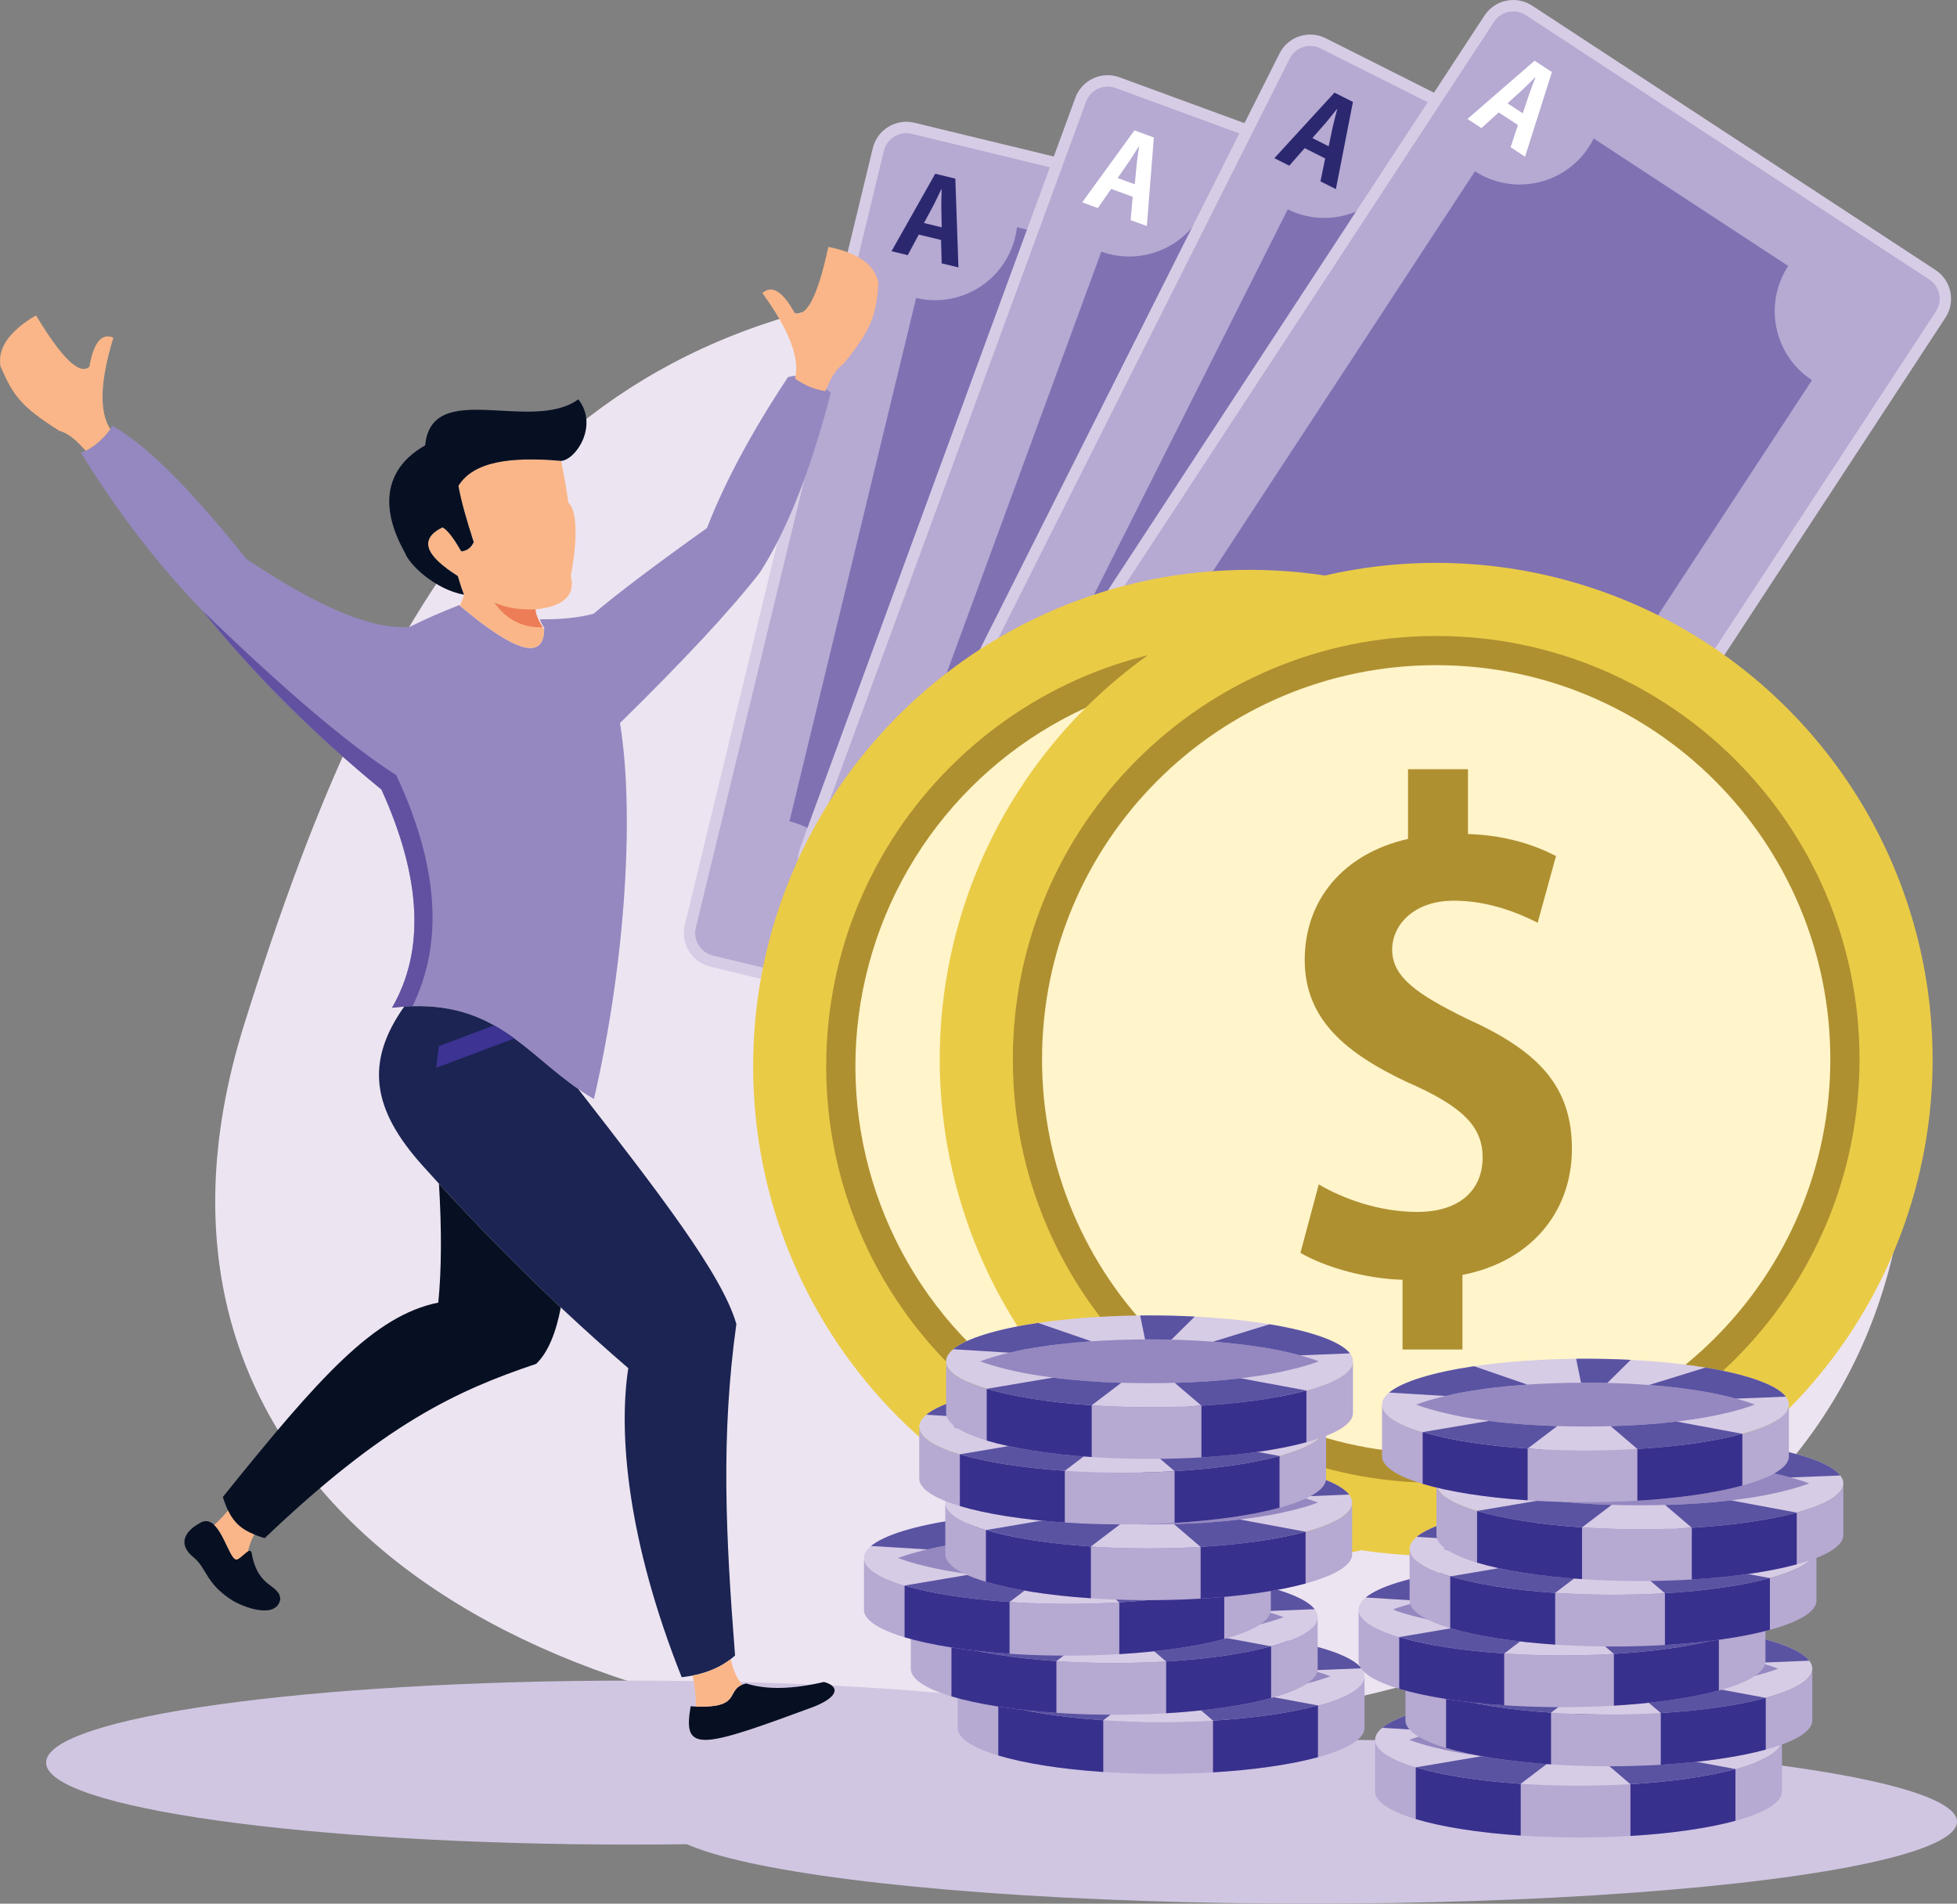 <?xml version="1.0" encoding="UTF-8"?><svg id="a" xmlns="http://www.w3.org/2000/svg" viewBox="0 0 1544.82 1502.54"><rect x="0" y="0" width="1544.82" height="1502.54" fill="#808080" stroke="none"/><path d="M821.67,223.47c162.84,0,144.25,297.12,261.81,387.69,155.59,119.87,423.27,60.52,423.27,266.25,0,361.17-347.2,492.01-725.55,492.01S79.99,1169.12,192.65,808.9C305.3,448.7,443.31,223.47,821.67,223.47Z" style="fill:#ede4f1; fill-rule:evenodd;"/><path d="M498.6,1326.48c255.27,0,462.22,28.97,462.22,64.71s-206.95,64.71-462.22,64.71-462.22-28.97-462.22-64.71,206.94-64.71,462.22-64.71Z" style="fill:#d1c6e2; fill-rule:evenodd;"/><ellipse cx="1033.71" cy="1437.83" rx="511.11" ry="64.71" style="fill:#d1c6e2;"/><path d="M721.75,96.88l370.09,89.59c14.52,3.52,23.5,18.23,19.99,32.75l-148.47,613.29c-3.52,14.52-18.23,23.5-32.75,19.99l-370.09-89.6c-14.52-3.51-23.5-18.23-19.98-32.75L688.99,116.87c3.52-14.52,18.23-23.5,32.75-19.99Z" style="fill:#d7cce5; fill-rule:evenodd;"/><path d="M719.63,105.63l370.09,89.59c9.69,2.35,15.71,12.2,13.36,21.89l-148.47,613.28c-2.34,9.69-12.2,15.71-21.89,13.36l-370.08-89.6c-9.7-2.35-15.71-12.19-13.36-21.89L697.74,118.98c2.34-9.69,12.2-15.7,21.89-13.36Z" style="fill:#b6a9d2; fill-rule:evenodd;"/><path d="M802.77,179.34l178.43,43.2c-8.46,34.94,13.01,70.12,47.95,78.58l-101.87,420.76c-34.93-8.46-70.12,13.01-78.58,47.95l-177.56-42.99c8.46-34.94-13.01-70.12-47.95-78.58l100-413.05c34.81,8.21,69.75-13.23,78.18-48.03,.64-2.62,1.09-5.23,1.4-7.83Z" style="fill:#8071b3; fill-rule:evenodd;"/><path d="M738.25,137.15l-34.5,61.13,12.8,3.1,8.72-16.23,17.58,4.25,.5,18.47,13.23,3.2-2.46-70.08-15.87-3.84h0Zm-1.31,24.8c1.87-3.61,4.28-8.72,6.12-12.61l.26,.06c-.12,4.22-.29,9.78-.26,14.12l.31,15.89-14-3.39,7.56-14.07Z" style="fill:#2b2870; fill-rule:evenodd;"/><path d="M883.7,61l357.47,131.18c14.03,5.15,21.27,20.79,16.12,34.82l-217.38,592.38c-5.15,14.02-20.79,21.27-34.82,16.12l-357.47-131.18c-14.03-5.15-21.27-20.79-16.12-34.82L848.88,77.12c5.15-14.02,20.79-21.27,34.82-16.12Z" style="fill:#d7cce5; fill-rule:evenodd;"/><path d="M880.6,69.45l357.47,131.18c9.36,3.44,14.21,13.91,10.77,23.27l-217.38,592.37c-3.44,9.36-13.91,14.21-23.27,10.78l-357.46-131.18c-9.36-3.44-14.21-13.91-10.78-23.27L857.33,80.22c3.44-9.36,13.9-14.21,23.27-10.77Z" style="fill:#b6a9d2; fill-rule:evenodd;"/><path d="M954.8,152.16l172.35,63.25c-12.39,33.74,4.93,71.14,38.67,83.53l-149.14,406.42c-33.75-12.39-71.14,4.93-83.53,38.68l-171.51-62.94c12.38-33.74-4.93-71.14-38.68-83.53l146.41-398.96c33.64,12.12,70.81-5.2,83.15-38.81,.92-2.53,1.68-5.07,2.28-7.62Z" style="fill:#8071b3; fill-rule:evenodd;"/><path d="M895.51,102.89l-41.24,56.8,12.36,4.54,10.51-15.13,16.98,6.23-1.61,18.4,12.78,4.69,5.54-69.9-15.33-5.63h0Zm-4.12,24.49c2.27-3.38,5.24-8.18,7.52-11.83l.24,.09c-.59,4.18-1.4,9.68-1.87,14l-1.5,15.82-13.52-4.96,9.12-13.12Z" style="fill:#fff; fill-rule:evenodd;"/><path d="M1046.45,30.16l340.19,171.06c13.35,6.71,18.76,23.08,12.05,36.43l-283.46,563.75c-6.71,13.35-23.08,18.77-36.43,12.05l-340.19-171.06c-13.35-6.71-18.76-23.08-12.05-36.43L1010.02,42.21c6.71-13.35,23.08-18.77,36.43-12.06Z" style="fill:#d7cce5; fill-rule:evenodd;"/><path d="M1042.41,38.2l340.19,171.06c8.91,4.48,12.54,15.43,8.05,24.34l-283.46,563.75c-4.48,8.91-15.43,12.53-24.34,8.05l-340.19-171.06c-8.91-4.48-12.54-15.43-8.05-24.34L1018.06,46.25c4.48-8.91,15.43-12.54,24.35-8.05Z" style="fill:#b6a9d2; fill-rule:evenodd;"/><path d="M1106.7,128.83l164.02,82.47c-16.15,32.11-3.2,71.24,28.91,87.39l-194.48,386.78c-32.12-16.15-71.24-3.21-87.39,28.91l-163.22-82.07c16.15-32.12,3.2-71.25-28.91-87.39l190.91-379.68c32.05,15.87,70.95,2.91,87.03-29.09,1.21-2.4,2.25-4.85,3.14-7.31Z" style="fill:#8071b3; fill-rule:evenodd;"/><path d="M1053.4,73.12l-47.44,51.73,11.77,5.92,12.16-13.84,16.16,8.13-3.69,18.1,12.16,6.11,13.47-68.82-14.59-7.34h0Zm-6.89,23.86c2.64-3.1,6.14-7.53,8.82-10.9l.23,.12c-1.07,4.08-2.5,9.46-3.45,13.7l-3.3,15.55-12.86-6.47,10.55-11.99Z" style="fill:#2b2870; fill-rule:evenodd;"/><path d="M1209.4,4.42l318.49,208.71c12.5,8.19,16.01,25.07,7.82,37.56l-345.85,527.78c-8.19,12.49-25.07,16.01-37.56,7.83l-318.49-208.71c-12.5-8.19-16.01-25.06-7.82-37.56L1171.84,12.25c8.19-12.5,25.07-16.01,37.56-7.82Z" style="fill:#d7cce5; fill-rule:evenodd;"/><path d="M1204.47,11.95l318.49,208.71c8.34,5.47,10.69,16.76,5.22,25.1l-345.85,527.77c-5.47,8.34-16.76,10.7-25.1,5.23l-318.49-208.71c-8.34-5.47-10.69-16.76-5.23-25.1L1179.37,17.18c5.46-8.34,16.76-10.69,25.1-5.23Z" style="fill:#b6a9d2; fill-rule:evenodd;"/><path d="M1258.02,109.31l153.55,100.62c-19.7,30.06-11.3,70.42,18.76,90.12l-237.29,362.1c-30.06-19.7-70.41-11.3-90.11,18.76l-152.81-100.13c19.7-30.07,11.3-70.42-18.76-90.12l232.94-355.46c30.02,19.42,70.14,10.97,89.77-18.98,1.47-2.25,2.79-4.56,3.95-6.91Z" style="fill:#8071b3; fill-rule:evenodd;"/><path d="M1211.41,47.9l-53.03,45.99,11.02,7.22,13.67-12.36,15.13,9.92-5.73,17.56,11.38,7.46,21.22-66.83-13.66-8.95h0Zm-9.57,22.92c2.98-2.78,6.96-6.78,10.01-9.82l.22,.15c-1.53,3.93-3.56,9.11-4.98,13.22l-5.05,15.07-12.04-7.89,11.84-10.71Z" style="fill:#fff; fill-rule:evenodd;"/><path d="M986.38,449.77c216.42,0,391.87,175.45,391.87,391.87s-175.45,391.88-391.87,391.88-391.87-175.45-391.87-391.88,175.45-391.87,391.87-391.87Z" style="fill:#eacb46; fill-rule:evenodd;"/><path d="M986.38,507.46c184.56,0,334.18,149.62,334.18,334.18s-149.62,334.19-334.18,334.19-334.19-149.62-334.19-334.19,149.62-334.18,334.19-334.18Z" style="fill:#af9030; fill-rule:evenodd;"/><circle cx="986.38" cy="841.64" r="311.13" transform="translate(-306.23 943.99) rotate(-45)" style="fill:#fff4ca;"/><path d="M1080.97,681.16c-15.93-8.2-38.61-16.41-69.5-17.38v-51.15h-47.29v55.02c-51.17,11.58-81.57,48.26-81.57,95.56s33.3,73.85,80.12,96.05c44.4,19.3,60.33,35.23,60.33,59.84s-16.89,42.96-51.64,42.96c-30.4,0-58.88-10.62-77.7-21.72l-14.48,54.05c18.34,10.62,49.71,20.27,80.6,21.24v55.02h47.3v-58.89c54.54-10.62,86.4-50.19,86.4-99.42s-26.07-77.22-83.01-102.8c-38.13-18.82-58.88-32.34-58.88-54.55,0-18.82,16.41-38.6,48.74-38.6,28,0,51.64,10.13,66.12,17.37l14.48-52.61Z" style="fill:#af9030; fill-rule:evenodd;"/><circle cx="1133.69" cy="836.14" r="391.87" transform="translate(-259.19 1046.54) rotate(-45)" style="fill:#eacb46;"/><path d="M1133.69,501.96c184.57,0,334.19,149.62,334.19,334.19s-149.62,334.18-334.19,334.18-334.18-149.61-334.18-334.18,149.62-334.19,334.18-334.19Z" style="fill:#af9030; fill-rule:evenodd;"/><path d="M1133.69,525.01c171.83,0,311.13,139.3,311.13,311.13s-139.3,311.13-311.13,311.13-311.13-139.3-311.13-311.13,139.29-311.13,311.13-311.13Z" style="fill:#fff4ca; fill-rule:evenodd;"/><path d="M1228.28,675.66c-15.93-8.2-38.61-16.41-69.5-17.38v-51.15h-47.3v55.02c-51.16,11.58-81.57,48.26-81.57,95.56s33.3,73.85,80.12,96.05c44.4,19.3,60.33,35.23,60.33,59.84s-16.89,42.96-51.64,42.96c-30.4,0-58.88-10.62-77.7-21.72l-14.49,54.05c18.34,10.62,49.71,20.27,80.6,21.24v55.02h47.3v-58.88c54.54-10.62,86.4-50.19,86.4-99.42s-26.06-77.22-83.01-102.8c-38.13-18.82-58.88-32.34-58.88-54.54,0-18.82,16.41-38.61,48.74-38.61,28,0,51.65,10.14,66.12,17.37l14.48-52.61Z" style="fill:#af9030; fill-rule:evenodd;"/><path d="M182.31,1262.47c-20.14-13.16-19.14-24.95-29.66-33.41-10.6-8.52-9.54-18.81,4.81-26.75,16.32-10.62,23.13,31.57,29.92,28.46,4.53-2.07,9.79-10.17,11.27-5.17,4.83,28.78,22.42,24.34,22.6,36.94-3.51,15.87-29.69,5.97-38.94-.07Z" style="fill:#071023; fill-rule:evenodd;"/><path d="M642.91,1346.92c-39.32,14.49-68.72,25.32-83.86,26.28-16.34,1.03-16.76-9.01-13.89-26.45,43.39,2.69,25.67-13.93,43.9-18.01,15.88,5.06,36.33,4.66,61.36-1.2,12.91,3.52,11.38,11.7-7.51,19.38Z" style="fill:#071023; fill-rule:evenodd;"/><path d="M426.37,488.77c.23,1.9,1.67,3.84,2.44,5.51,.2,.44,.76,.75,.76,1.17,.31,26.21-22.04,20.26-67.08-17.85-14.35,5.59-27.35,11.31-39.01,17.16-28.94,2.57-71.94-15.29-128.98-53.57-43.95-55.1-79.14-90.12-105.58-105.05-6.9,10.31-15.22,17.41-24.97,21.32,29.64,47.88,61.54,89.31,95.7,124.31,39.87,49.58,87.02,96.74,141.47,141.47,31.64,69.78,34.42,127.16,8.32,172.15,84.97-10,107.25,42.1,159.41,72.03,25.81-111.86,31.79-228.97,20.54-296.71,50.48-49.49,87.24-89.01,110.27-118.57,21.32-32.81,40.04-80.14,56.17-141.99-12.24-11.55-23.51-15.71-33.81-12.48-28.47,42.92-49.8,82.62-63.97,119.1-41,29.25-70.81,51.79-89.45,67.61-11.32,3.22-27.23,4.66-42.26,4.39Z" style="fill:#9588c0; fill-rule:evenodd;"/><path d="M159.96,482.13c39.81,49.45,86.86,96.48,141.18,141.1,31.64,69.78,34.42,127.16,8.32,172.15,5.65-.66,11.02-1.04,16.15-1.18,24.75-50.26,20.49-111.05-12.77-182.38-36.56-23.23-87.57-66.45-152.88-129.69Z" style="fill:#6251a1; fill-rule:evenodd;"/><path d="M89.52,266.47c-10.54,34.35-11.35,58.45-2.43,72.29-5.6,7.65-12.08,13.32-19.44,17.03-6.11-6.76-12.51-13.44-20.77-15.73-30.11-18.99-36.43-27.56-46.55-51.1-2.26-14.33,7.09-27.68,28.08-40.05,20.45,33.95,34.49,47.47,42.12,40.56,3.38-19.19,9.71-26.86,18.99-23.01Z" style="fill:#fab688; fill-rule:evenodd;"/><path d="M601.79,231.31c21.15,29.05,29.75,51.58,25.81,67.56,7.79,5.41,15.76,8.67,23.92,9.79,3.57-8.38,7.45-16.78,14.53-21.63,22.29-27.75,25.48-37.92,27.4-63.46-2.52-14.29-15.71-23.86-39.58-28.73-8.29,38.75-17.17,56.1-26.64,52.06-9.44-17.05-17.91-22.24-25.44-15.59Z" style="fill:#fab688; fill-rule:evenodd;"/><path d="M363.04,478.06c1.52-3.29,2.63-6.25,3.26-8.64-1.54-3.9-3.19-8.83-4.94-14.8-26.45-16.5-30.47-29.3-12.08-38.43,3.85,1.97,8.79,8.3,14.81,19,4.46-.35,7.76-2.77,9.89-7.25-6.04-18.21-10.08-33.04-12.14-44.48,11.96-19.36,41.55-23.22,81.06-19.66,2.23,10.39,4.16,21.42,5.78,33.07,7.2,6.13,7.23,29.91,1.89,57.51,3.81,15.43-5.47,24.31-27.82,26.6-.11,5.54,5.61,13.97,6,14.73,.17,.32,.44,.64,.81,.94-.39,24.71-22.56,18.51-66.53-18.6Z" style="fill:#fab688; fill-rule:evenodd;"/><path d="M442.9,363.8c-39.51-3.56-69.1,.29-81.06,19.65,2.06,11.44,6.1,26.27,12.14,44.48-2.13,4.48-5.43,6.9-9.89,7.25-6.02-10.7-10.96-17.03-14.81-19-18.39,9.13-14.37,21.94,12.08,38.43,1.75,5.97,3.4,10.91,4.94,14.8-23.38-4.29-43.58-24.26-46.66-33.12-29.12-52.24,.16-75.92,15.98-84.76,5.06-53.05,83.51-9.4,120.92-36.33,16.08,20.49-1.75,47.66-13.63,48.6Z" style="fill:#071023; fill-rule:evenodd;"/><path d="M390.22,475.56c9.22,4.12,20.07,5.93,32.54,5.42-.1,4.85,4.27,11.91,5.63,14.1-16.12,.45-28.85-6.06-38.16-19.53Z" style="fill:#ed7d57; fill-rule:evenodd;"/><path d="M333.3,919.68c-39.75-44.28-45.18-81.49-14.23-125.19,70.49-4.67,95.38,36.07,137.4,65.07,63.23,81.38,113.56,146.32,124.81,185.47-12.3,88.38-8.45,166.8-1.04,261.61-10.48,9.52-24.52,15.24-42.13,17.16-42.96-107.96-50.07-192.38-42.15-243.92-71.03-61.24-124.59-117.79-162.66-160.2Z" style="fill:#1b2452; fill-rule:evenodd;"/><path d="M345.97,1028.12c2.59-25.92,2.77-57.21,.53-93.86,25.83,28.25,57.73,61.56,96.18,97.67-3.63,19.55-10.12,35.8-19.47,44.56-62.84,21.08-119.88,47.52-214.28,137.56-18.65-5.67-26.71-12.17-33.03-32.51,76.41-94.93,119.36-143.16,170.07-153.42Z" style="fill:#071023; fill-rule:evenodd;"/><path d="M346.39,825.68l43.6-16.4c5.62,3.13,10.91,6.63,16.04,10.36l-61.72,23.22,2.09-17.18Z" style="fill:#3c3392; fill-rule:evenodd;"/><path d="M576.82,1309.5c1.95,8.9,4.98,15.63,9.09,20.2-12.56,5.04-1.06,18.58-36.74,17.25,.28-7.37-.54-15.52-2.45-24.45,11.92-2.32,21.95-6.66,30.11-13h0Zm-396.82-117.24c4.7,9.74,10.83,14.93,20.68,18.92-2.34,4.33-3.96,8.72-4.85,13.19-2.32,1.23-5.54,5.06-8.46,6.39-4.89,2.24-9.8-19.06-18.27-27.14,3.54-3.21,7.18-7,10.9-11.36Z" style="fill:#fab688; fill-rule:evenodd;"/><path d="M1246.08,1337.04c88.68,0,160.58,16.2,160.58,36.19s-71.89,36.19-160.58,36.19-160.58-16.2-160.58-36.19,71.89-36.19,160.58-36.19Z" style="fill:#d7cce5; fill-rule:evenodd;"/><path d="M1379.72,1373.24c-11.45,4.46-28.78,8.19-35.01,9.35-31.98,5.94-66.16,7.93-98.63,7.93s-66.66-1.99-98.63-7.93c-6.23-1.16-23.56-4.89-35.01-9.35,11.45-4.46,28.78-8.19,35.01-9.35,31.97-5.94,66.15-7.94,98.63-7.94s66.66,1.99,98.62,7.94c6.24,1.16,23.56,4.88,35.02,9.35Z" style="fill:#9588c0; fill-rule:evenodd;"/><path d="M1246.08,1450.27c88.68,0,160.58-16.21,160.58-36.19v-40.84c0,19.99-71.89,36.19-160.58,36.19s-160.58-16.2-160.58-36.19v40.84c0,19.99,71.89,36.19,160.58,36.19Z" style="fill:#b6a9d2; fill-rule:evenodd;"/><path d="M1287.05,1408.24c32.96-1.95,61.77-6.21,82.86-11.96v40.84c-21.08,5.75-49.9,10.01-82.86,11.96v-40.84Z" style="fill:#38308d; fill-rule:evenodd;"/><path d="M1200.42,1407.94v40.84c-33.48-2.23-62.4-6.87-82.85-13.01v-40.84c20.46,6.14,49.38,10.77,82.85,13Z" style="fill:#38308d; fill-rule:evenodd;"/><path d="M1369.9,1396.28c-21.08,5.75-49.9,10.01-82.86,11.96l-21.05-17.99c17.27-.46,34.79-1.58,52-3.63l51.91,9.66Z" style="fill:#5a53a2; fill-rule:evenodd;"/><path d="M1200.42,1407.94c-33.48-2.23-62.4-6.86-82.85-13l52.37-8.84c17.77,2.29,35.93,3.55,53.85,4.09l-23.36,17.75Z" style="fill:#5a53a2; fill-rule:evenodd;"/><path d="M1344.71,1363.89c-15.75-2.93-32.05-4.89-48.41-6.14l44.52-13.73c32.81,5.41,56.16,13.56,63.45,22.96l-39.35,1.56c-8.3-2.24-16.36-3.92-20.2-4.64Z" style="fill:#5a53a2; fill-rule:evenodd;"/><path d="M1281.77,1337.94l-18.41,18.21c-5.8-.13-11.56-.2-17.28-.2-1.18,0-2.35,0-3.53,.01l-3.85-18.88c2.44-.03,4.91-.04,7.38-.04,12.26,0,24.21,.31,35.68,.9Z" style="fill:#5a53a2; fill-rule:evenodd;"/><path d="M1158.14,1342.95l42.05,14.49c-17.82,1.22-35.59,3.27-52.74,6.45-2.53,.47-6.89,1.36-11.95,2.56l-44.39-2.73c10.41-8.63,34.65-15.99,67.03-20.77Z" style="fill:#5a53a2; fill-rule:evenodd;"/><path d="M916.56,1286.85c88.69,0,160.58,16.2,160.58,36.19s-71.89,36.19-160.58,36.19-160.58-16.2-160.58-36.19,71.89-36.19,160.58-36.19Z" style="fill:#d7cce5; fill-rule:evenodd;"/><path d="M1050.2,1323.04c-11.45,4.46-28.78,8.19-35.01,9.35-31.97,5.94-66.15,7.93-98.63,7.93s-66.66-1.99-98.63-7.93c-6.22-1.16-23.56-4.89-35.01-9.35,11.45-4.46,28.79-8.19,35.01-9.34,31.98-5.95,66.15-7.94,98.63-7.94s66.66,1.99,98.63,7.94c6.23,1.16,23.56,4.88,35.01,9.34Z" style="fill:#9588c0; fill-rule:evenodd;"/><path d="M916.56,1400.08c88.69,0,160.58-16.21,160.58-36.19v-40.84c0,19.99-71.89,36.19-160.58,36.19s-160.58-16.2-160.58-36.19v40.84c0,19.99,71.89,36.19,160.58,36.19Z" style="fill:#b6a9d2; fill-rule:evenodd;"/><path d="M957.53,1358.05c32.96-1.96,61.77-6.21,82.85-11.96v40.84c-21.08,5.74-49.89,10-82.85,11.96v-40.84Z" style="fill:#38308d; fill-rule:evenodd;"/><path d="M870.9,1357.76v40.84c-33.48-2.24-62.39-6.87-82.85-13.01v-40.84c20.46,6.14,49.37,10.77,82.85,13.01Z" style="fill:#38308d; fill-rule:evenodd;"/><path d="M1040.38,1346.09c-21.08,5.75-49.89,10-82.85,11.96l-21.05-17.99c17.27-.46,34.78-1.58,52-3.63l51.9,9.66Z" style="fill:#5a53a2; fill-rule:evenodd;"/><path d="M870.9,1357.76c-33.48-2.23-62.4-6.87-82.85-13.01l52.37-8.84c17.77,2.29,35.93,3.55,53.85,4.09l-23.36,17.76Z" style="fill:#5a53a2; fill-rule:evenodd;"/><path d="M1015.19,1313.7c-15.75-2.94-32.05-4.9-48.42-6.15l44.52-13.73c32.8,5.41,56.17,13.56,63.45,22.96l-39.35,1.56c-8.3-2.24-16.35-3.92-20.2-4.63Z" style="fill:#5a53a2; fill-rule:evenodd;"/><path d="M952.25,1287.75l-18.41,18.21c-5.8-.13-11.56-.2-17.28-.2-1.17,0-2.35,0-3.53,0l-3.85-18.88c2.44-.03,4.91-.04,7.38-.04,12.27,0,24.21,.31,35.68,.9Z" style="fill:#5a53a2; fill-rule:evenodd;"/><path d="M828.62,1292.76l42.05,14.49c-17.81,1.22-35.59,3.27-52.74,6.46-2.53,.47-6.89,1.36-11.95,2.56l-44.39-2.73c10.41-8.63,34.66-15.99,67.03-20.77Z" style="fill:#5a53a2; fill-rule:evenodd;"/><path d="M1270.03,1280.86c88.69,0,160.58,16.21,160.58,36.19s-71.9,36.2-160.58,36.2-160.58-16.21-160.58-36.2,71.89-36.19,160.58-36.19Z" style="fill:#d7cce5; fill-rule:evenodd;"/><path d="M1403.67,1317.05c-11.45,4.47-28.79,8.2-35.01,9.35-31.97,5.94-66.15,7.94-98.63,7.94s-66.66-2-98.63-7.94c-6.23-1.16-23.56-4.88-35.01-9.35,11.45-4.46,28.78-8.19,35.01-9.34,31.97-5.94,66.15-7.94,98.63-7.94s66.66,1.99,98.63,7.94c6.23,1.16,23.56,4.88,35.01,9.34Z" style="fill:#9588c0; fill-rule:evenodd;"/><path d="M1270.03,1394.09c88.69,0,160.58-16.21,160.58-36.19v-40.84c0,19.98-71.9,36.19-160.58,36.19s-160.58-16.21-160.58-36.19v40.84c0,19.99,71.89,36.19,160.58,36.19Z" style="fill:#b6a9d2; fill-rule:evenodd;"/><path d="M1311,1352.06c32.95-1.95,61.77-6.21,82.85-11.96v40.84c-21.08,5.75-49.9,10-82.85,11.96v-40.84Z" style="fill:#38308d; fill-rule:evenodd;"/><path d="M1224.36,1351.77v40.84c-33.48-2.24-62.39-6.87-82.84-13.01v-40.84c20.45,6.15,49.37,10.77,82.84,13.01Z" style="fill:#38308d; fill-rule:evenodd;"/><path d="M1393.85,1340.11c-21.08,5.75-49.9,10.01-82.85,11.96l-21.05-17.98c17.27-.47,34.79-1.59,52-3.64l51.9,9.66Z" style="fill:#5a53a2; fill-rule:evenodd;"/><path d="M1224.37,1351.77c-33.48-2.24-62.4-6.87-82.85-13.01l52.37-8.84c17.77,2.29,35.92,3.55,53.84,4.09l-23.36,17.76Z" style="fill:#5a53a2; fill-rule:evenodd;"/><path d="M1368.66,1307.71c-15.76-2.93-32.06-4.9-48.42-6.15l44.52-13.73c32.81,5.41,56.17,13.56,63.45,22.95l-39.35,1.56c-8.3-2.24-16.35-3.92-20.19-4.63Z" style="fill:#5a53a2; fill-rule:evenodd;"/><path d="M1305.72,1281.76l-18.42,18.21c-5.8-.14-11.56-.2-17.28-.2-1.17,0-2.34,0-3.53,0l-3.85-18.88c2.44-.02,4.9-.04,7.38-.04,12.27,0,24.21,.31,35.69,.9Z" style="fill:#5a53a2; fill-rule:evenodd;"/><path d="M1182.08,1286.76l42.05,14.49c-17.81,1.22-35.59,3.27-52.73,6.46-2.53,.47-6.9,1.36-11.96,2.56l-44.39-2.73c10.41-8.63,34.66-15.99,67.03-20.78Z" style="fill:#5a53a2; fill-rule:evenodd;"/><path d="M879.57,1240.19c88.68,0,160.58,16.21,160.58,36.19s-71.9,36.2-160.58,36.2-160.58-16.21-160.58-36.2,71.9-36.19,160.58-36.19Z" style="fill:#d7cce5; fill-rule:evenodd;"/><path d="M1013.21,1276.39c-11.45,4.46-28.78,8.19-35.01,9.35-31.97,5.94-66.15,7.94-98.63,7.94s-66.66-1.99-98.63-7.94c-6.23-1.16-23.56-4.88-35.01-9.35,11.45-4.47,28.78-8.19,35.01-9.35,31.97-5.94,66.15-7.94,98.63-7.94s66.66,2,98.62,7.94c6.24,1.16,23.56,4.88,35.02,9.35Z" style="fill:#9588c0; fill-rule:evenodd;"/><path d="M879.57,1353.43c88.69,0,160.58-16.2,160.58-36.19v-40.84c0,19.99-71.9,36.2-160.58,36.2s-160.58-16.21-160.58-36.2v40.84c0,19.99,71.9,36.19,160.58,36.19Z" style="fill:#b6a9d2; fill-rule:evenodd;"/><path d="M920.54,1311.4c32.95-1.96,61.77-6.21,82.85-11.96v40.84c-21.09,5.75-49.9,10.01-82.85,11.96v-40.84Z" style="fill:#38308d; fill-rule:evenodd;"/><path d="M833.91,1311.1v40.84c-33.48-2.24-62.4-6.86-82.85-13.01v-40.84c20.45,6.15,49.37,10.77,82.85,13.01Z" style="fill:#38308d; fill-rule:evenodd;"/><path d="M1003.39,1299.44c-21.09,5.75-49.9,10.01-82.85,11.96l-21.05-17.99c17.27-.47,34.79-1.58,52-3.64l51.91,9.66Z" style="fill:#5a53a2; fill-rule:evenodd;"/><path d="M833.91,1311.1c-33.48-2.24-62.4-6.86-82.85-13.01l52.36-8.84c17.77,2.29,35.93,3.55,53.84,4.09l-23.36,17.76Z" style="fill:#5a53a2; fill-rule:evenodd;"/><path d="M978.2,1267.04c-15.75-2.93-32.05-4.9-48.41-6.14l44.52-13.74c32.81,5.41,56.16,13.56,63.44,22.95l-39.35,1.56c-8.3-2.24-16.35-3.93-20.2-4.64Z" style="fill:#5a53a2; fill-rule:evenodd;"/><path d="M915.26,1241.09l-18.41,18.21c-5.8-.13-11.56-.2-17.27-.2-1.18,0-2.35,0-3.53,0l-3.85-18.88c2.44-.02,4.9-.04,7.38-.04,12.26,0,24.2,.31,35.68,.9Z" style="fill:#5a53a2; fill-rule:evenodd;"/><path d="M791.62,1246.09l42.05,14.49c-17.82,1.21-35.59,3.27-52.74,6.45-2.53,.47-6.9,1.37-11.95,2.56l-44.39-2.73c10.41-8.63,34.65-15.98,67.03-20.78Z" style="fill:#5a53a2; fill-rule:evenodd;"/><path d="M1233.04,1234.21c88.68,0,160.58,16.2,160.58,36.19s-71.89,36.19-160.58,36.19-160.58-16.2-160.58-36.19,71.89-36.19,160.58-36.19Z" style="fill:#d7cce5; fill-rule:evenodd;"/><path d="M1366.68,1270.4c-11.45,4.46-28.78,8.19-35.01,9.35-31.98,5.94-66.16,7.94-98.63,7.94s-66.66-1.99-98.63-7.94c-6.23-1.16-23.56-4.88-35.01-9.35,11.45-4.47,28.78-8.19,35.01-9.35,31.97-5.94,66.15-7.93,98.63-7.93s66.66,1.99,98.63,7.93c6.23,1.16,23.56,4.88,35.01,9.35Z" style="fill:#9588c0; fill-rule:evenodd;"/><path d="M1233.04,1347.43c88.68,0,160.58-16.2,160.58-36.19v-40.84c0,19.99-71.89,36.19-160.58,36.19s-160.58-16.2-160.58-36.19v40.84c0,19.99,71.89,36.19,160.58,36.19Z" style="fill:#b6a9d2; fill-rule:evenodd;"/><path d="M1274,1305.41c32.96-1.95,61.77-6.21,82.85-11.96v40.84c-21.08,5.75-49.9,10.01-82.85,11.96v-40.84Z" style="fill:#38308d; fill-rule:evenodd;"/><path d="M1187.37,1305.11v40.84c-33.48-2.23-62.4-6.86-82.85-13v-40.84c20.45,6.15,49.37,10.77,82.85,13.01Z" style="fill:#38308d; fill-rule:evenodd;"/><path d="M1356.86,1293.45c-21.08,5.75-49.9,10.01-82.85,11.96l-21.05-17.99c17.27-.47,34.79-1.58,52-3.64l51.91,9.66Z" style="fill:#5a53a2; fill-rule:evenodd;"/><path d="M1187.37,1305.11c-33.48-2.24-62.4-6.86-82.85-13.01l52.37-8.84c17.77,2.29,35.92,3.55,53.84,4.09l-23.36,17.76Z" style="fill:#5a53a2; fill-rule:evenodd;"/><path d="M1331.67,1261.05c-15.76-2.93-32.05-4.89-48.42-6.14l44.52-13.73c32.81,5.41,56.16,13.56,63.45,22.95l-39.35,1.56c-8.3-2.24-16.36-3.93-20.2-4.64Z" style="fill:#5a53a2; fill-rule:evenodd;"/><path d="M1268.72,1235.1l-18.41,18.21c-5.8-.13-11.56-.19-17.28-.19-1.18,0-2.35,0-3.53,0l-3.86-18.88c2.44-.02,4.91-.03,7.38-.03,12.26,0,24.21,.31,35.69,.89Z" style="fill:#5a53a2; fill-rule:evenodd;"/><path d="M1145.09,1240.11l42.05,14.49c-17.82,1.21-35.59,3.27-52.74,6.45-2.53,.48-6.89,1.37-11.95,2.56l-44.39-2.72c10.41-8.63,34.65-15.99,67.03-20.78Z" style="fill:#5a53a2; fill-rule:evenodd;"/><path d="M842.58,1193.54c88.68,0,160.58,16.2,160.58,36.19s-71.9,36.19-160.58,36.19-160.58-16.2-160.58-36.19,71.9-36.19,160.58-36.19Z" style="fill:#d7cce5; fill-rule:evenodd;"/><path d="M976.22,1229.73c-11.45,4.46-28.79,8.19-35.02,9.35-31.97,5.94-66.15,7.94-98.63,7.94s-66.66-1.99-98.63-7.94c-6.23-1.16-23.56-4.88-35.01-9.35,11.45-4.46,28.78-8.19,35.01-9.35,31.98-5.94,66.15-7.94,98.63-7.94s66.66,1.99,98.63,7.94c6.23,1.16,23.56,4.88,35.02,9.35Z" style="fill:#9588c0; fill-rule:evenodd;"/><path d="M842.57,1306.77c88.69,0,160.59-16.21,160.59-36.2v-40.84c0,19.99-71.9,36.19-160.59,36.19s-160.58-16.2-160.58-36.19v40.84c0,19.99,71.9,36.2,160.58,36.2Z" style="fill:#b6a9d2; fill-rule:evenodd;"/><path d="M883.55,1264.74c32.95-1.95,61.76-6.21,82.85-11.96v40.84c-21.09,5.75-49.9,10.01-82.85,11.96v-40.84Z" style="fill:#38308d; fill-rule:evenodd;"/><path d="M796.91,1264.44v40.84c-33.48-2.23-62.39-6.87-82.85-13.01v-40.84c20.45,6.14,49.37,10.77,82.85,13Z" style="fill:#38308d; fill-rule:evenodd;"/><path d="M966.4,1252.78c-21.09,5.75-49.9,10.01-82.85,11.96l-21.05-17.99c17.26-.46,34.78-1.58,52-3.64l51.91,9.66Z" style="fill:#5a53a2; fill-rule:evenodd;"/><path d="M796.92,1264.44c-33.48-2.23-62.4-6.86-82.85-13l52.37-8.84c17.77,2.29,35.93,3.55,53.84,4.09l-23.35,17.75Z" style="fill:#5a53a2; fill-rule:evenodd;"/><path d="M941.21,1220.38c-15.76-2.93-32.05-4.9-48.42-6.15l44.52-13.73c32.81,5.41,56.16,13.56,63.44,22.95l-39.35,1.56c-8.3-2.24-16.35-3.92-20.19-4.64Z" style="fill:#5a53a2; fill-rule:evenodd;"/><path d="M878.26,1194.43l-18.41,18.21c-5.79-.13-11.56-.2-17.28-.2-1.17,0-2.35,0-3.53,.01l-3.85-18.89c2.44-.02,4.9-.03,7.38-.03,12.26,0,24.21,.31,35.69,.89Z" style="fill:#5a53a2; fill-rule:evenodd;"/><path d="M754.63,1199.45l42.05,14.49c-17.81,1.21-35.59,3.27-52.74,6.45-2.53,.47-6.9,1.36-11.95,2.56l-44.39-2.73c10.41-8.64,34.65-15.99,67.03-20.77Z" style="fill:#5a53a2; fill-rule:evenodd;"/><path d="M1273.29,1186.33c88.68,0,160.58,16.2,160.58,36.19s-71.89,36.19-160.58,36.19-160.59-16.2-160.59-36.19,71.9-36.19,160.59-36.19Z" style="fill:#d7cce5; fill-rule:evenodd;"/><path d="M1406.93,1222.52c-11.45,4.46-28.78,8.19-35.01,9.35-31.98,5.94-66.15,7.93-98.63,7.93s-66.66-1.99-98.63-7.93c-6.23-1.16-23.56-4.89-35.02-9.35,11.45-4.46,28.79-8.19,35.02-9.35,31.97-5.94,66.15-7.94,98.63-7.94s66.65,1.99,98.62,7.94c6.24,1.16,23.56,4.88,35.02,9.35Z" style="fill:#9588c0; fill-rule:evenodd;"/><path d="M1273.29,1299.56c88.69,0,160.58-16.21,160.58-36.19v-40.84c0,19.99-71.89,36.19-160.58,36.19s-160.58-16.2-160.58-36.19v40.84c0,19.98,71.9,36.19,160.58,36.19Z" style="fill:#b6a9d2; fill-rule:evenodd;"/><path d="M1314.26,1257.53c32.95-1.95,61.77-6.21,82.85-11.96v40.84c-21.09,5.75-49.9,10-82.85,11.96v-40.84Z" style="fill:#38308d; fill-rule:evenodd;"/><path d="M1227.63,1257.24v40.84c-33.48-2.24-62.4-6.87-82.85-13.01v-40.84c20.46,6.14,49.38,10.77,82.85,13.01Z" style="fill:#38308d; fill-rule:evenodd;"/><path d="M1397.11,1245.57c-21.09,5.75-49.9,10.01-82.85,11.96l-21.05-17.99c17.27-.46,34.78-1.58,51.99-3.63l51.91,9.66Z" style="fill:#5a53a2; fill-rule:evenodd;"/><path d="M1227.63,1257.24c-33.48-2.23-62.4-6.87-82.85-13.01l52.37-8.84c17.77,2.29,35.93,3.55,53.85,4.09l-23.36,17.76Z" style="fill:#5a53a2; fill-rule:evenodd;"/><path d="M1371.92,1213.17c-15.76-2.93-32.05-4.89-48.41-6.15l44.52-13.73c32.8,5.41,56.16,13.56,63.44,22.96l-39.35,1.56c-8.3-2.24-16.35-3.92-20.2-4.64Z" style="fill:#5a53a2; fill-rule:evenodd;"/><path d="M1308.98,1187.22l-18.41,18.21c-5.8-.13-11.56-.2-17.28-.2-1.18,0-2.35,.01-3.53,.01l-3.85-18.88c2.44-.02,4.9-.04,7.38-.04,12.26,0,24.21,.31,35.68,.9Z" style="fill:#5a53a2; fill-rule:evenodd;"/><path d="M1185.34,1192.23l42.05,14.49c-17.82,1.22-35.59,3.27-52.74,6.45-2.53,.47-6.9,1.36-11.95,2.56l-44.39-2.73c10.41-8.63,34.65-15.99,67.03-20.77Z" style="fill:#5a53a2; fill-rule:evenodd;"/><path d="M906.78,1149.75c88.69,0,160.58,16.21,160.58,36.19s-71.89,36.2-160.58,36.2-160.58-16.21-160.58-36.2,71.9-36.19,160.58-36.19Z" style="fill:#d7cce5; fill-rule:evenodd;"/><path d="M1040.42,1185.93c-11.45,4.47-28.78,8.2-35.01,9.35-31.98,5.94-66.15,7.94-98.63,7.94s-66.66-1.99-98.63-7.94c-6.23-1.16-23.56-4.88-35.01-9.35,11.45-4.46,28.79-8.19,35.01-9.34,31.98-5.94,66.15-7.93,98.63-7.93s66.66,1.99,98.63,7.93c6.23,1.16,23.56,4.88,35.01,9.34Z" style="fill:#9588c0; fill-rule:evenodd;"/><path d="M906.78,1262.98c88.69,0,160.58-16.21,160.58-36.19v-40.84c0,19.99-71.89,36.2-160.58,36.2s-160.58-16.21-160.58-36.2v40.84c0,19.98,71.9,36.19,160.58,36.19Z" style="fill:#b6a9d2; fill-rule:evenodd;"/><path d="M947.75,1220.95c32.96-1.96,61.77-6.21,82.85-11.96v40.84c-21.08,5.75-49.9,10.01-82.85,11.96v-40.84Z" style="fill:#38308d; fill-rule:evenodd;"/><path d="M861.12,1220.65v40.84c-33.48-2.24-62.4-6.86-82.85-13.01v-40.84c20.45,6.15,49.37,10.77,82.85,13.01Z" style="fill:#38308d; fill-rule:evenodd;"/><path d="M1030.6,1208.99c-21.08,5.75-49.9,10-82.85,11.96l-21.05-17.99c17.28-.47,34.79-1.59,52-3.64l51.9,9.66Z" style="fill:#5a53a2; fill-rule:evenodd;"/><path d="M861.12,1220.65c-33.48-2.24-62.4-6.86-82.85-13.01l52.36-8.84c17.78,2.29,35.93,3.55,53.85,4.09l-23.36,17.76Z" style="fill:#5a53a2; fill-rule:evenodd;"/><path d="M1005.41,1176.59c-15.76-2.93-32.05-4.9-48.42-6.15l44.52-13.73c32.81,5.41,56.16,13.56,63.45,22.95l-39.35,1.56c-8.3-2.24-16.36-3.93-20.2-4.64Z" style="fill:#5a53a2; fill-rule:evenodd;"/><path d="M942.47,1150.64l-18.41,18.21c-5.79-.14-11.56-.19-17.27-.19h-3.53l-3.85-18.88c2.45-.02,4.91-.04,7.38-.04,12.27,0,24.21,.31,35.68,.9Z" style="fill:#5a53a2; fill-rule:evenodd;"/><path d="M818.84,1155.65l42.05,14.49c-17.82,1.21-35.59,3.27-52.74,6.45-2.53,.47-6.89,1.36-11.95,2.56l-44.39-2.72c10.41-8.64,34.65-15.99,67.03-20.78Z" style="fill:#5a53a2; fill-rule:evenodd;"/><path d="M1294.5,1134.64c88.68,0,160.58,16.2,160.58,36.19s-71.89,36.19-160.58,36.19-160.58-16.2-160.58-36.19,71.89-36.19,160.58-36.19Z" style="fill:#d7cce5; fill-rule:evenodd;"/><path d="M1428.14,1170.83c-11.45,4.46-28.78,8.19-35.01,9.35-31.97,5.94-66.15,7.93-98.63,7.93s-66.66-1.99-98.63-7.93c-6.23-1.16-23.56-4.89-35.01-9.35,11.45-4.46,28.78-8.19,35.01-9.35,31.98-5.94,66.15-7.94,98.63-7.94s66.66,1.99,98.63,7.94c6.23,1.16,23.56,4.88,35.01,9.35Z" style="fill:#9588c0; fill-rule:evenodd;"/><path d="M1294.5,1247.87c88.68,0,160.58-16.21,160.58-36.19v-40.84c0,19.99-71.89,36.19-160.58,36.19s-160.58-16.2-160.58-36.19v40.84c0,19.98,71.89,36.19,160.58,36.19Z" style="fill:#b6a9d2; fill-rule:evenodd;"/><path d="M1335.47,1205.84c32.95-1.95,61.76-6.21,82.85-11.96v40.84c-21.09,5.75-49.9,10-82.85,11.96v-40.84Z" style="fill:#38308d; fill-rule:evenodd;"/><path d="M1248.83,1205.55v40.84c-33.48-2.23-62.39-6.87-82.85-13.01v-40.84c20.46,6.14,49.37,10.77,82.85,13.01Z" style="fill:#38308d; fill-rule:evenodd;"/><path d="M1418.32,1193.88c-21.09,5.75-49.9,10.01-82.85,11.96l-21.05-17.99c17.26-.46,34.78-1.58,52-3.63l51.91,9.66Z" style="fill:#5a53a2; fill-rule:evenodd;"/><path d="M1248.84,1205.55c-33.48-2.23-62.4-6.87-82.85-13.01l52.37-8.84c17.77,2.29,35.93,3.55,53.84,4.09l-23.35,17.76Z" style="fill:#5a53a2; fill-rule:evenodd;"/><path d="M1393.13,1161.49c-15.76-2.93-32.06-4.89-48.42-6.15l44.52-13.73c32.81,5.41,56.17,13.56,63.45,22.96l-39.36,1.56c-8.29-2.24-16.35-3.92-20.19-4.64Z" style="fill:#5a53a2; fill-rule:evenodd;"/><path d="M1330.18,1135.54l-18.41,18.21c-5.8-.13-11.56-.2-17.28-.2-1.17,0-2.35,0-3.53,.01l-3.85-18.88c2.44-.03,4.9-.04,7.38-.04,12.26,0,24.21,.31,35.68,.9Z" style="fill:#5a53a2; fill-rule:evenodd;"/><path d="M1206.55,1140.55l42.05,14.49c-17.81,1.22-35.59,3.27-52.74,6.45-2.53,.47-6.89,1.36-11.95,2.56l-44.39-2.72c10.41-8.63,34.65-15.99,67.03-20.78Z" style="fill:#5a53a2; fill-rule:evenodd;"/><path d="M886.22,1089.95c88.68,0,160.58,16.21,160.58,36.19s-71.9,36.2-160.58,36.2-160.58-16.21-160.58-36.2,71.89-36.19,160.58-36.19Z" style="fill:#d7cce5; fill-rule:evenodd;"/><path d="M1019.86,1126.14c-11.45,4.47-28.78,8.2-35.01,9.35-31.97,5.94-66.15,7.94-98.63,7.94s-66.66-1.99-98.63-7.94c-6.23-1.16-23.56-4.88-35.01-9.35,11.45-4.46,28.78-8.19,35.01-9.34,31.97-5.94,66.15-7.94,98.63-7.94s66.66,1.99,98.63,7.94c6.23,1.16,23.56,4.88,35.01,9.34Z" style="fill:#9588c0; fill-rule:evenodd;"/><path d="M886.21,1203.19c88.69,0,160.58-16.21,160.58-36.19v-40.84c0,19.98-71.9,36.19-160.58,36.19s-160.58-16.21-160.58-36.19v40.84c0,19.98,71.89,36.19,160.58,36.19Z" style="fill:#b6a9d2; fill-rule:evenodd;"/><path d="M927.19,1161.16c32.95-1.96,61.76-6.21,82.84-11.96v40.84c-21.08,5.75-49.9,10.01-82.84,11.96v-40.84Z" style="fill:#38308d; fill-rule:evenodd;"/><path d="M840.55,1160.87v40.84c-33.48-2.24-62.4-6.86-82.85-13.01v-40.84c20.45,6.15,49.37,10.77,82.85,13.01Z" style="fill:#38308d; fill-rule:evenodd;"/><path d="M1010.03,1149.2c-21.08,5.75-49.9,10.01-82.84,11.96l-21.06-17.99c17.27-.47,34.79-1.59,52-3.64l51.9,9.66Z" style="fill:#5a53a2; fill-rule:evenodd;"/><path d="M840.56,1160.87c-33.48-2.24-62.4-6.87-82.85-13.01l52.37-8.84c17.77,2.29,35.92,3.55,53.84,4.09l-23.35,17.76Z" style="fill:#5a53a2; fill-rule:evenodd;"/><path d="M984.84,1116.8c-15.76-2.93-32.06-4.9-48.42-6.15l44.52-13.73c32.81,5.41,56.17,13.56,63.45,22.95l-39.35,1.56c-8.3-2.24-16.35-3.93-20.19-4.64Z" style="fill:#5a53a2; fill-rule:evenodd;"/><path d="M921.9,1090.85l-18.41,18.21c-5.8-.14-11.56-.2-17.28-.2-1.17,0-2.35,0-3.53,0l-3.85-18.88c2.44-.02,4.9-.04,7.38-.04,12.26,0,24.21,.31,35.69,.9Z" style="fill:#5a53a2; fill-rule:evenodd;"/><path d="M798.27,1095.86l42.05,14.49c-17.81,1.21-35.59,3.27-52.74,6.45-2.53,.47-6.9,1.36-11.95,2.55l-44.39-2.72c10.41-8.63,34.65-15.98,67.03-20.78Z" style="fill:#5a53a2; fill-rule:evenodd;"/><path d="M1251.54,1072.44c88.69,0,160.58,16.21,160.58,36.19s-71.89,36.2-160.58,36.2-160.58-16.21-160.58-36.2,71.89-36.19,160.58-36.19Z" style="fill:#d7cce5; fill-rule:evenodd;"/><path d="M1385.18,1108.63c-11.45,4.47-28.78,8.19-35.01,9.35-31.97,5.94-66.15,7.94-98.63,7.94s-66.66-1.99-98.63-7.94c-6.22-1.16-23.56-4.88-35.01-9.35,11.45-4.47,28.78-8.19,35.01-9.35,31.98-5.94,66.15-7.93,98.63-7.93s66.66,1.99,98.63,7.93c6.23,1.16,23.56,4.88,35.01,9.35Z" style="fill:#9588c0; fill-rule:evenodd;"/><path d="M1251.54,1185.67c88.69,0,160.58-16.2,160.58-36.19v-40.84c0,19.99-71.89,36.2-160.58,36.2s-160.58-16.21-160.58-36.2v40.84c0,19.99,71.89,36.19,160.58,36.19Z" style="fill:#b6a9d2; fill-rule:evenodd;"/><path d="M1292.51,1143.64c32.96-1.96,61.77-6.21,82.85-11.96v40.84c-21.08,5.75-49.89,10.01-82.85,11.96v-40.84Z" style="fill:#38308d; fill-rule:evenodd;"/><path d="M1205.88,1143.35v40.84c-33.48-2.24-62.39-6.86-82.85-13.01v-40.84c20.46,6.15,49.37,10.77,82.85,13.01Z" style="fill:#38308d; fill-rule:evenodd;"/><path d="M1375.36,1131.68c-21.08,5.75-49.89,10.01-82.85,11.96l-21.06-17.99c17.28-.47,34.79-1.58,52-3.64l51.9,9.66Z" style="fill:#5a53a2; fill-rule:evenodd;"/><path d="M1205.88,1143.35c-33.48-2.24-62.4-6.86-82.85-13.01l52.37-8.84c17.77,2.29,35.92,3.55,53.85,4.09l-23.36,17.76Z" style="fill:#5a53a2; fill-rule:evenodd;"/><path d="M1350.17,1099.28c-15.75-2.93-32.05-4.9-48.42-6.14l44.52-13.73c32.81,5.41,56.16,13.56,63.45,22.95l-39.35,1.56c-8.3-2.24-16.35-3.93-20.2-4.64Z" style="fill:#5a53a2; fill-rule:evenodd;"/><path d="M1287.23,1073.33l-18.41,18.21c-5.79-.13-11.56-.19-17.27-.19-1.17,0-2.35,0-3.53,0l-3.85-18.88c2.45-.02,4.91-.04,7.38-.04,12.27,0,24.21,.31,35.68,.9Z" style="fill:#5a53a2; fill-rule:evenodd;"/><path d="M1163.6,1078.34l42.05,14.49c-17.81,1.21-35.59,3.27-52.74,6.45-2.52,.47-6.89,1.37-11.95,2.56l-44.39-2.72c10.41-8.64,34.66-15.99,67.03-20.78Z" style="fill:#5a53a2; fill-rule:evenodd;"/><path d="M907.42,1038.26c88.69,0,160.58,16.21,160.58,36.19s-71.89,36.2-160.58,36.2-160.58-16.21-160.58-36.2,71.89-36.19,160.58-36.19Z" style="fill:#d7cce5; fill-rule:evenodd;"/><path d="M1041.06,1074.46c-11.45,4.47-28.78,8.2-35.01,9.35-31.98,5.94-66.15,7.93-98.63,7.93s-66.66-1.99-98.63-7.93c-6.22-1.16-23.56-4.88-35.01-9.35,11.45-4.46,28.78-8.19,35.01-9.34,31.98-5.94,66.15-7.94,98.63-7.94s66.66,1.99,98.63,7.94c6.23,1.16,23.56,4.88,35.01,9.34Z" style="fill:#9588c0; fill-rule:evenodd;"/><path d="M907.42,1151.5c88.69,0,160.58-16.21,160.58-36.19v-40.85c0,19.99-71.89,36.2-160.58,36.2s-160.58-16.21-160.58-36.2v40.85c0,19.98,71.89,36.19,160.58,36.19Z" style="fill:#b6a9d2; fill-rule:evenodd;"/><path d="M948.39,1109.47c32.95-1.96,61.77-6.21,82.85-11.96v40.84c-21.08,5.75-49.9,10-82.85,11.96v-40.84Z" style="fill:#38308d; fill-rule:evenodd;"/><path d="M861.76,1109.18v40.84c-33.48-2.24-62.39-6.87-82.85-13.01v-40.84c20.46,6.15,49.37,10.77,82.85,13.01Z" style="fill:#38308d; fill-rule:evenodd;"/><path d="M1031.24,1097.51c-21.08,5.75-49.9,10-82.85,11.96l-21.06-17.98c17.27-.47,34.79-1.59,52-3.64l51.91,9.66Z" style="fill:#5a53a2; fill-rule:evenodd;"/><path d="M861.76,1109.18c-33.48-2.24-62.4-6.87-82.85-13.01l52.37-8.84c17.77,2.29,35.92,3.55,53.85,4.09l-23.36,17.76Z" style="fill:#5a53a2; fill-rule:evenodd;"/><path d="M1006.05,1065.12c-15.76-2.93-32.05-4.9-48.42-6.15l44.52-13.74c32.81,5.41,56.16,13.56,63.45,22.96l-39.35,1.56c-8.3-2.24-16.36-3.92-20.2-4.63Z" style="fill:#5a53a2; fill-rule:evenodd;"/><path d="M943.1,1039.16l-18.41,18.21c-5.8-.14-11.56-.2-17.28-.2-1.17,0-2.35,0-3.53,0l-3.85-18.88c2.45-.02,4.91-.04,7.38-.04,12.27,0,24.21,.31,35.68,.9Z" style="fill:#5a53a2; fill-rule:evenodd;"/><path d="M819.48,1044.17l42.05,14.49c-17.81,1.21-35.59,3.27-52.74,6.45-2.52,.47-6.89,1.36-11.95,2.56l-44.39-2.73c10.41-8.63,34.65-15.99,67.03-20.78Z" style="fill:#5a53a2; fill-rule:evenodd;"/></svg>
